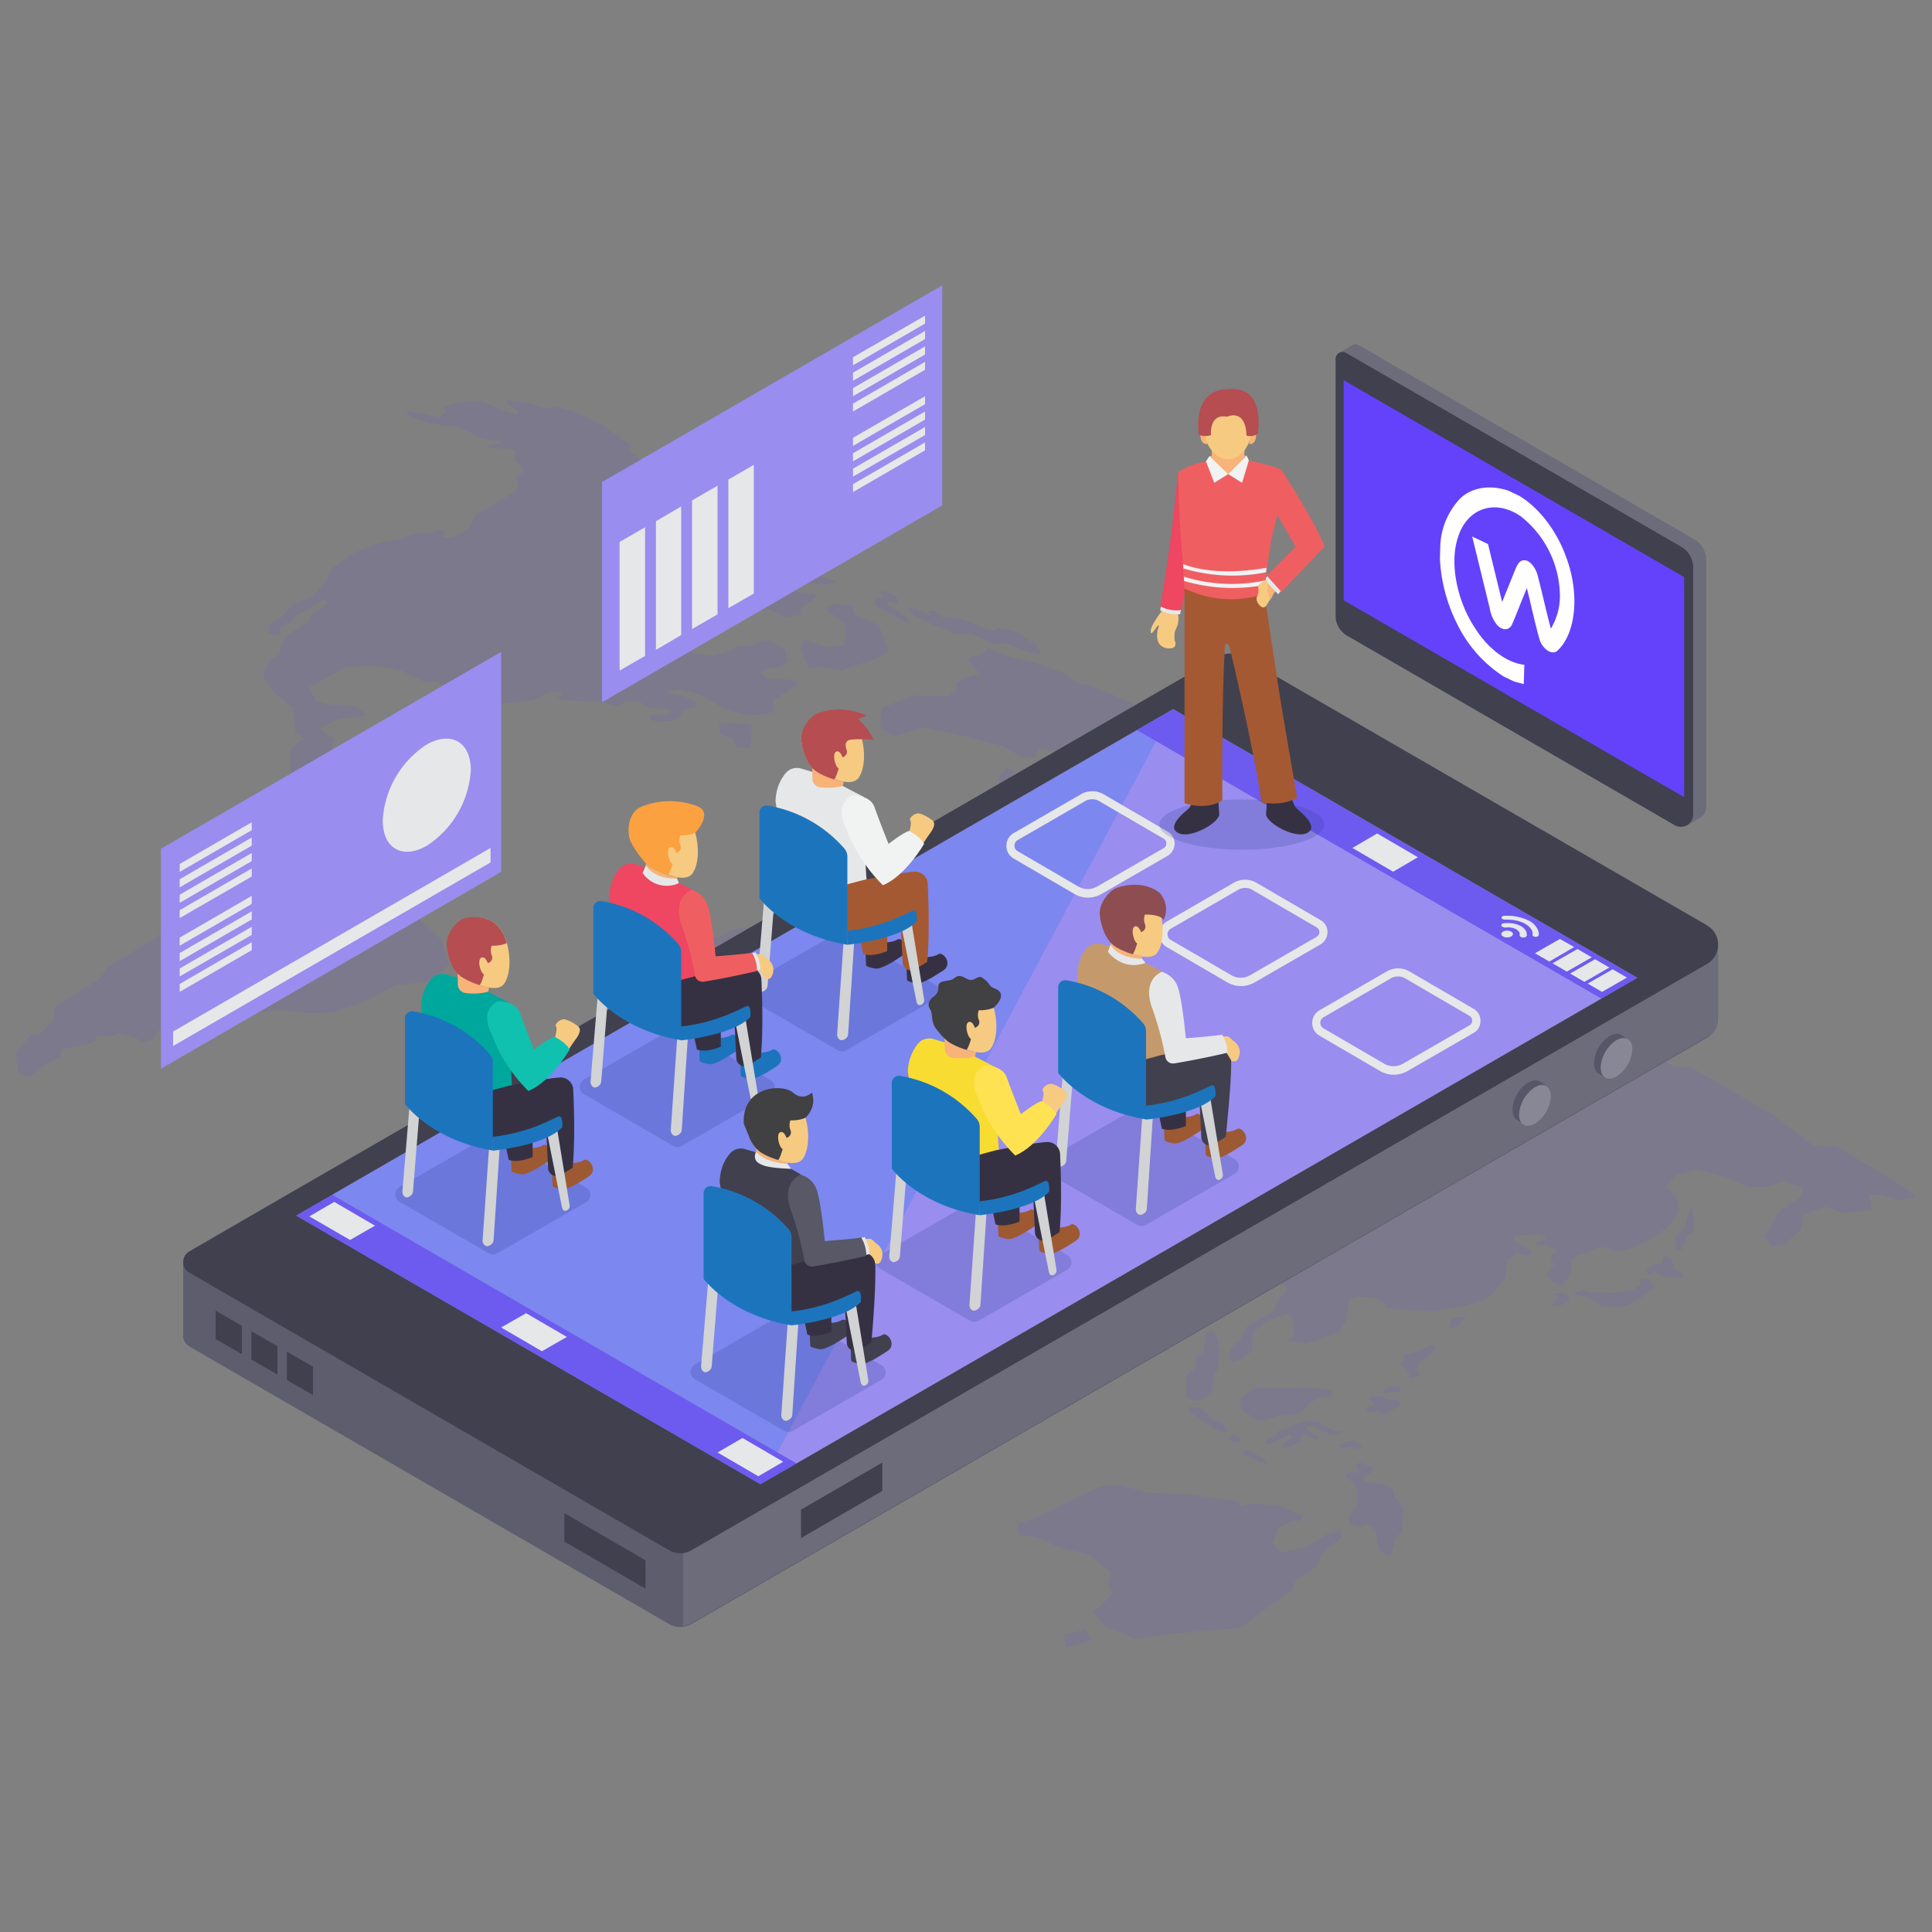 <svg version="1.0" id="Layer_1" xmlns="http://www.w3.org/2000/svg" x="0" y="0" viewBox="0 0 1000 1000" xml:space="preserve"><rect x="0" y="0" width="1000" height="1000" fill="#808080" stroke="none"/><style>@keyframes translate{0%{transform:translateY(0)}50%{transform:translateY(-50px)}}.st1{fill:#6442fb}.st3{fill:#6c6c7a}.st4{fill:#41404f}.st5{fill:#998def}.st7{fill:#6d5bef}.st8{fill:#e6e7e8}.st9{fill:#565668}.st10{fill:#878796}.st11{opacity:.2;fill:#2b3990}.st12{fill:#363142}.st13{fill:#a55932}.st14{fill:#f7ca82}.st15{fill:#d1d3d4}.st16{fill:#f7b378}.st17{fill:#f1f2f2}.st18{fill:#1c75bc}.st19{fill:#b64d50}.st20{fill:#9d5932}.st23{fill:#ef4661}.st24{fill:#ef5f61}.st28{fill:#414042}</style><g opacity=".1"><path class="st1" d="M394 275.7l8 3 2.9-.6-1.8-4.2-9.3-5.4h-9.1l-6.4 1.8 4.3 3.8zM390.3 294.7l8.7 1.2 11.7-2.9 3-2.3-5.5-1.4-3.4-3.6-.1-.2-2.7-1.6-8-4.6-1.5-.8-9-.7-.9.2-4.3 1.3-3.2 1 10.1 8zM429.7 302.5l3.1-1.8-11.8-3.3c-.4-.1-5.4.3-5.7.3l2 4.5 12.4.3zM457.4 315.9l.6.4 1 .5.8.4 5.1 2.7 5 2.6.1.1.7-2-.8-.5-4.9-3.3-5.2-3.4-.8-.6.8-1.4 5.2.8-1.1-3.5-6.9-3.1-1.7 1 2.1 2.2-2.1.6-1.3.4-2.2 2.3 3.4 2.3zM480.8 322.4l.9.4 2.9 1.5 3.5.9 6.6 3.1 5.7-.6 6.9 2.2 6.9 4 6.3-1.1 11.4 4.6 7.3 1.4-2.5-4.7-10.1-7.1-9.8-2.2-1.8 1.8-8.4-2.5-5.1-2.5-6.2-1.5-7.2-.6-4.2-3.3-3.1.1.9 2.3-.9-.4-7.7-3.5-3.2.3 3.5 3.7zM431.2 312.4l-.9.6-3 2.3 10.2 7.9-.4 10.6v.3l-9 1-7.7-2.8-4.8-1.1-1.3 4.7 4.5 10.6 5-1.4 11.2 2.1 10.3-3.5 8.7-2.8 6.2-3.5-4.5-11.8-.8-2.1-3.1-1.3-9.6-4-.5-4.5-10.4-1.3zM374.3 374.2l-2.1-.1.1 2.2.2 3.6 6.8 2.4 1.8 4.4 7.4.5.5-6.2V375.2l-2.9-.5-1.4-.1zM214.7 384.7l.8 2.5.7.1 2.5.5 2-1.1V384l.2-3.9-.5-.6-1.6-2.3-1.9-2.7-6.4-2.8-2 .1 7.1 6.2.7 3.5-.7 1.5zM534.5 342.7l-2.7-.6-11-2.7-.3-.2-6.4-2.7-2.4-1.1-3.8 3.1-.6.2-3.4 1-3.5 1 6.8 8.3-6.8 1.5-1.9.4-3.9 3 1.2 1.7-1.2 1.2-3.7 3.5-17.6-.4-17.1 6.5-.5 10.6 7 4.1 16-4.6 23 5.3 16.9 4.3 11.3 6.2h6l1.5-4.4 5.5.3 16.7 3.7 15.8-2 15.9-5.8 2-.7 5.4.7 2.3.4-.4-1.7-1.9-.8-8.4-3.7-3.6-7 12 5-2-4.8-7.5-4.3-3.9-3.7-21.2-8.7-5.4-.9-8-5.6-11.5-4zM222.3 402.3l.2.1.5.1.7.2.7.2.2.1.2.1.2.1.8.2h.2l.3.1h.1l.3.1h.1l.6.2h.5l.1-.1.1-.2.1-.1.1-.2.1-.2.1-.2.1-.2.1-.2v-.1l.1-.2v-.1l.1-.2v-.1-.1l1.2-2.9-2.9-3.9-6.5-1.7h-.2l-2 .1-3.2.1h-.1l-.8.3-3.3 1.3 1.2 2.1 10 5.3zM537.5 404.8l-6.4-1.6-1.3-.3-1.1-.3-.6-.2-3.2-1-.7-.3.2-.9.5-1.6-4.2-1-.3.4-3.6 4.3.5 5.1 6.8 2 .7.2 9.3 2.8 5.8-1.9zM514.3 440.4l.1-3.7-6-2-7 2.1-1.8 1.1 6.2 4z"/><path class="st1" d="M530.3 432.8l-8.1 3.5-1.6 3 .8 2.4-.8.5-2.2 1.2-4-.1h-1.6l-3.1 1.7 1 2.1-1 .4-1.2.4-2.7-1-3.4-1.2.6 2.6 2.8 1.3 3.9 2 .7.4.3.2.5.2 9.5.6 3.8-1.5.9-.3-.9-1.8 3.3-3.2.5-4.4 4.1-2.3.3-.2-.3-3.2 2.5-2.8zM291.1 362.3l21.5 1.3 3.9 1.6 2.9.3 4.7-2.4 6.1-.2 6.6 3.8 7.6.4h.3l2.8.8-.2.4-.3.7-2.5.9h-.1l-5.1-.2-2.5.8-.4.1-.1 1.8.5.2 3.2.9 4.4-.3 3.1-.2 1.2-.1 3.2-1.8 1.2-3 .2-.7 6.6-1.5.2-2.4-5.8-3.3-2.4-.4-5.3-.9-1.9-1.2 7.2-.8 10.5 2.7 11.9 6.9 10.5 3.6 8.3-.1 7-1.4h.3l.4-.1-.4-1.9-.3-1.5.3-2.4 12-8.2-.3-2-4.2-.7-3.2-.5h-1.1l-3.3.3-2.8-.8-1.2-.3-2.7-2.2 3.9-2.5 6.1-.6 4.3-2.9-1.8-6.6-8-4.3-3.9.4-3.9 2.2-8.2.8-6.6 2.9-7.2 1.6-7.5-.6-3.8-1.5-3.9.3-2 1-2.6 1.2-1 .5-4.9 1-.7-.6-.8-.7.8-2.3 6.6-4.4 3.3-7 .2-.6-.2-7.2 2.5-5.1 5.7-2.4 22.2 3.8 14.5.1 9.7 4.7 8.1-1.2h.1l-.1-3.5 2.6-1.9h.1l5.5-3.9-1-1.8-4.5-.4-2-.2-7.6-.6-3.2-.6-5.4-1-2.9-.5-5.8-3.6-2.8-1.8-2.4-3.7-.3-.6-9.8-6.8-2.2-1.5-6.7-8-1.4-6.9-5.8-6.5-18-12.3-3.6-5.7-.1-.1.1-5.3-10.5-6.7-.4-.3.4-3.6-15.9-11-13.4-6.3-10.5-2.9-3.7 1.3-9.5-3.1-10.9-1.3-.8 1.5 6.4 4.7-.9 1.1-5.5-1.4-1.4-.4-10.6-4.8-11.8.1-4.8 1.3-3.8 1.5 1 2.6-1 .8-2 1.8-15.2-3.1-2.9.9 4.2 2.3 8.8 3.3 7.1.7.9.1 7 .8 11.3 5.7 9.6 1.7.3 1-.3.1-6.8 1.4 3.2 1.4h9.2l2.9 1.5-.9 3.8.9.8 2.7 2.3 1 3.5-1 .8-3.1 2.2 1.5 2.6-.1.4-.7 3.7-.7.4-20.7 12.6-2.7 6-7.2 4.4-5.2 1.2-.5-.2-1.5-.7 1.5-2.6-3.3-.8-4.4 1.7-9.7.6-6.5 2.7-9.9 1.6-12.9 5.1-11.6 8-4.2 7.8-6 6.9-10.4 4.4-5.1 5.8-6.5 4.3-.9 4.3 2.6 1.5 3-.2.8-3.8 5.5-3.1 2.5-3.1 14.8-8.5 1.8 1.7-1.8 1.7-.9.8-6.4 3.7-.9 3.4-6.6 4.3-2.5 1.6-2.3 1.5-3.2 4.7-.1 1-.1 2-.2 1.6-.2.2-.3.2-1.3 1.1-1 .8-2.4.5-3.7 8.5 5.7 9 9.9 7.8 1.3 12.5 4.4 3.5-4.5 3.5-.3.3-2.3 1.7.2 13.7 2.3 3.2 4.6-.7 1.6-.3 2.2 2.2.8.8-3.1 1.8-6.1 3.9-1.6 1-2.2 1.4-7.5 2-7.4.8-15.8 8.7-8.9.6-3.8 2.3-1.2 13.3-5 3.5-1.4 5.2-3.9 3.6 1.2 21.5-.6.4L55.3 501l-3.3 5.4-23.5 14.5-1.2 7.9-7.3 6.5-4.4.6-7.6 9.2 1.7 10.8 5.7 1.4 7.8-5.9 7.7-4.5 1.2-4 15-2.7 2.1-1.5 1.2-2.8 6.5.7 4.7-1.7 7.2 1.8 4.8 2.6 5.2-1.1 6-7.8 1.5-3.4 6.4 4.8 7.7.7 9.3-4.1 10.2.7 12.5-4.6 12.4-1.9 11.1 1.6 15.6.1 15.9-5.2 17.2-8.9 17.2-2.1 10.8-8.6-4-13.3-10.4-9-2.1-7-.3-1-1-3.3-3.9-3.2 4.9-2.9 4.4-8.2-7.1-7.1-.7-14.2-11.6-10.8-4.3-4.2-3-.8-1 .2-4 .6-.3.1-3.3-.5-.6-1.9 4.2-.9 4-2.1-3.3-1.4-4.2-.3-6.6-.8-5.9.1-2.8-1.6-4.1-2.8-.2-.2-8.1-5.4 14-9.5 1.1-3.7.6-2-7.4-4.9 9.2-5.3 12.5-1.3 2.4-1.5-5.7-3.9-13.9-.9-4.3-1.1-2.6-.7-2.8-7.1 19.1-10.8 16.5-.2 12.1 2.6 11.5 5.7 4.2-.4 6.4 2.4 2.9 5.5-3 3.4-.4.5-1.5.8-7.5 3.9-1.9 2.8 1.6 1.3 3.6-.6 7.7-3.7 1.3-.7 1.3-.6 12.4-3.2 20-.6 10-1.6 6.6-3.8 6.4-.6 1.4 1.2-1.4.9-1.4.7 1.3.9 1.3.8zM874.7 625.8l-2.9 9.9-3.6 3.7-1.1 1v.7l.1 5.9 3.1-.1 2.7-6.9 3.9-2.7-.6-11.7zM867.1 656.7l-.7-.6-1.1-5-2.6-1.5-2.1 1.2-.4 2.9-5.2 1.4-3.2 1.7 1.3 2.8 1.5.5 1.1-1.8 6.2 3 8.2.3 1.2-1.7-2.6-2zM417.6 646.3l-19.7 6.9-6.9 5.6-1.4 1.6 3.5 2 7.4 1.3 13-2.9 12.4-4.5 7.8-.9 9.2-4.3 2-3.7-12.7-1.7zM811.9 670.8l-3-1.7h-.3l-4.8.2 2.7 2.6-2.5 1.2.2 1.8v1.1l2.3-.2.3-.1 1.8-.2h.1l1.1-.6 2.5-1.5-.2-1.2zM854.6 663.4l-1.2-1.3h-.3l-1.3-.1-2.8-.3.2 3.3-.2.1-3.7 2.4-10.3 1.7-12.6-.3-3.1-1.1-5.6 1.4 2.7 1.1 5.2 1.2 5 2.4c.2.1 1.7 1.8 2.7 2.3l.2.1H836.1l.5-.1h1.3l.7-.1H839.3l1.5-.2H842.1l7.4-4.3.2-.1.6-.3 2.3-2.1 1-.9 1.5-1.4 1.1-1 .3-.2-.3-.3-1.6-1.9zM752.1 682l-1.7 2.6-.3 3.1 3.9-.8 4-4.3 1.2-1.4-1.2.1z"/><path class="st1" d="M985.3 614.3l-34.5-20.9-12.2-.4-20.6-15.8-42.2-24.4-8.6-.9-5.4-2.5-8.2-.8-4.6-9.6-7.8-4.4-7.1-1.4c-1-.6-20.2-11.8-20.6-12.2l-2.7-.5-9-.9-.6-3 9.6-4-11.8-8.9-12.5-2.6-22.1-8.2-4.8 2.8-8.8-.8-1.9 2.4-10 .6-2.2 5.2-6.8 1h-1.6l-4.2-.1-5.4-.2 1.2-1.2.8-.8 3.5-3.4 8-9.9-8.4-3.7-6.4 3.1 3.3 5.1-3.3 1.9-1.9 1.1-11.7-8.7-10.1-1.1-23.8-9-1.3-5.5-5.5-.5-6.8 3.3-1.8-.2-3.4-.3-8.9-.8-2.7-.2-4-6.7 6.7-.1 8.9 4.2 3.4-1-.2-3.7-8.7-7.9-1.6-9-8.1-4.2-8.6-.9-15.5-2.1-7.3-2-15.3.2-4.4 1-17.7.9-10.8 3.6-.9 3.3 5.6 3.3 5.8 1.3-.4 4.5-4.8 2.9 1.2 2.6h.1l3.8-.4h.2l4 1.2 7.4-2.4 7.4-.6 3.7-4.2 9.7-2 8.1-1 4-2 5.4 1.8 1.4 1.3-1.4 1-2.6 1.9-2.8.4-4 .6-1.2.2-6.9 2.1-1.9.6-1.5 3.4 1.1 1.1 1.2 1.2 4.5.9 8.5 4.4.7 1.5-.7.3-2.3.9-6.2-4-1.5-1-3-.5-.9-.2-1.4.3-1.2.3.2 1.5-.2.1-3.7 2-1.4-1.4v-1.7l-2.6-.2-1.2-.1-2-.1-4.4 1.9-1 .1-6.1.5-1.3-.7-4-2.2-4.1-2.2-1.3-.7-2.8-1.5-2.6-1.4-3.4-1.8-1.7-2.5 4.2-1.3.9-.3 2.6-2.2-1.9-1-1.6.2-4 .6-3.6 2.3-4.3 1-6.2-2-9.3-.4h-.1l-2.4-.1h-.8l-3.8-.2-8.8-.4-.8-.4-.5-.2-1-.5-1.9-.9-3.9.3-.8-.4-.6-.3-4.2-1.9-3.4.8 1.5 2.4.4 3.7-.4.2-1.5.9-4.4 2.7-10.4-1.4-10.2-5.5-5.2-1.4-14.1 8.2-2.2 4.1 3.4 2.3 1.7 3.5H461.2l5.5 2.6 7.9.1 3.2-1.1 13.6-.2 3.1 1.9 4.7-1.9 8 4 8 1.5 2 1.8-2 1.7-1.5 1.3-.1 4.6 1.4 1.5 1.8 1.9-.7 2.2-1.5 2.2-1 .4-3.1 1.3 1.2 1.8 2.2.1 2.8.1h.1l2.8-2.8 1.6-1 1.2 1.5.1.1.1.1 1.1.9 1.1-1.4-.1-3.7v-.8l-1.7-4.2-.5-1.2.5-3.5 4.5-3.1 2.3-.1 1.2 1-.8 1.2-.4.2-1.8 1.1.8 3.2 1 .5 1.2.7.4.2 2.1 7.5-2.1 1.6-1.4 1.1-2.1 1.6-1.5 3.9-.1 1.8 2.7 2.3-1.1 1.1-1.6.4-2.7.7-.4 1.6 1.3 1.4 1.8-.2h.5l2.2-1.4 3.3-2.1.6-1.9 2.6-1.1 3.4-.1 3.9-.4 4.4 2.9 7-.1 2.2-1.8 6-3.3 12.1-.1 7.2 2.4-.7 1.4-3 .8-2.3 1.3.5 2 5.4 1.2.3.1 3-2.6 5.1-1.2 6.4 3.9-1.8 1.3-4.2.2-.4.1-4.5 1.5-.4 3.6 1.4 1.1 3.1 2.5v2.5l-4 2.3-.5-.2-11.2-5.5-3.1-3.7-8.6-3.9-3.6-1.6-2.4-.4-2.2-.4-4.5-.8-2.5.4-4.4.8-.4.1-3.6 2-.7.4.7 1.1.7 1.1.3.4 5.8 6.5 11.4 4.3 1.4 3.5-1.4.9-4.8 3.2-2.6.4-3.3.6-8.6.2-10.4-4.7-3.8-1-11.2-7-2.8-6.5-5.3-2.2-6.6 2.5-2.9-.2-.8-3.2-2.5-3.2-.1-3.3-2-1.5-.3-.2-6.2-4.9-.3-.2.3-2 6.3-2.9 1.6-3.8-15.4-8-.8-.4-7.9-4.1-.5-.2-5-.5h-.5l-1.5-.1-5.2-3.5-.7-.5-1.7-1.1-.8-1.8-2.5-.2-6.6-.4-17.5.8-7.1 2.3-11.2.7-28.1 4.7-2.9 2.3-23.7 7.9-3.1 3.6-6.3 3.3.6 6.2-.6.4-6 4.2 1 15.6 4.5 1.7 8.1.2 6.5 3.6.6 3.7 11.8 1.3 8.5 4.9 1.4 7.5 7.4 5.1-7.5 4.8-.2.1-3.3 2.1-6 1.3L366 574l-16.5 9.6-1.3 6.2-14.9 3.7-12.4 7.4-.2 4.1-6.3 3.3-1.8 3.6-10.5 7.7-2 5.5-5.2 3-.7 5.2-4.8 2.8 1.6 7.5 19.5 6.7 25.8.2 7.8-1.2 5.9-2.8 9.7-.6 11.8-3.7 7.9-4.3 15.6.8 9.1 1.7 19.5-10.1 1.3-3.8 15.9-10 5.7-1.3 6.3 1.4 3.6-2 29-.2 14-.8 9.2-4.1 6.4-.6 4-2-1.3-3.2-.1-.2-6.7-3.9-3.1-1.8-.4-.1-4.6-.7h-.2l-2.1-.3-.5-3.4 2.7-1.5.5-14.9 3.6-2.1 2.2-6.1 7.9-5.7.2-.1-.2-5.2 4.2-3.4 3.5-10.8 1.6-2.3 3 1 1.5 3.2 2 .9-2 1.6-.5.4-.8 4.9v.2l-.6 2.9-4.2 2.4-.5 5.4-3.2 2.4-.8 9.4-2.6 3.4-7.4 4.2v3.1l-2.8 2.7 2.8 2.1.7.5 10.6 1.1 8 3.6 14.6.8 2 1.1 17.7 1.2 12.1-1.5 4-4.3-.4-3.3-.5-4.4v-.4l-1.8-1.2-.2-.1-1.2-.8-6.8-1.1-1.8-.3-.6-.7-.4-.4-.2-.2.2-.4.7-1.1 1.1-1.7 1-1.6-1.9.6-.9.3-.7.2-2.2-1 2.9-3 .9-5.9 4.8-2.6h2.9l1.4 4.2 1.1 5.4 1.9 4.9 5.2 4.6 1.6 4.3 17.1 10.4 1.9 5.4a27.3 27.3 0 004.5 2.7l-.3 4-4 1.5.4 2.7 3.8.7 2.2.4 2.4 1.7-2.4.8-5.6 1.9-.5.4-.4.4-4.1 3.9-1.9 4-1.1 2.6-5.8 3.8-1.7 4.7-1.4 3.1-5.9 5.4 3.5 3 4.4.5 8.3-1.3 11.2-4.6 10.9-2.5 10.6-.8 14.9-1 7.4-2.9 4.1.3 4.9 2.5 3.8.4 1.3 3.5.5 7.3-.5.5-.9.8-3.1 2.7-5.1 2.8-.5 2.7 1.7 1.5 3.8.9 2.1 2-1.1 2.1-1 .9-3.4 3-.4 2-.7 3.3-14.3 8.3-2.6 3.6-1 3.5-4.4 3.4-1.2 3.6-.3 3 2.1 1.1 4.7-1.4 5.5-4.4.4-9.4 7.5-6 9.6-3.3 3.3 1.9.7 9.1-.8.4-1.1.7-2.3 1.4 3.6.6.7.1 6.6 1.1 16.4-5.9 4.2-6.7 1.3-10.2 4.1-1.6 9.5.4 4.5 2.6.6 2.7 5.1.6 18.6 1.4L758 676l11.1-3.7 4.9-3.8 1.8-3.1 3.5-3.7.9-9.9 2.8-1.8.9-.6.8-.5 5.4 1 2.7-.8-1.1-2.2-7.7-4.5-.9-.5.9-2.3 11.4-.6 4.2 1v1.6l-4.3 1.1-.7.2.1 1.5h.5l4.3.3 2.2.2 4.7 2.7-3.1 2.1-.8 3 1.9 1.4-1.5 2.3-.4.6-1.9 2.8 1.8 2.6.8 1.1 1.1.4 4.2 1.3 4.9-5.7.1-7.7 2.9-2.1 4.8-1 5.1-2.8 5.7-.2 3.5 2 6.7-.8 7.3-2.9 8.7-5.1 6.4-4.8 4.6-7.3-1.6-7.2-.1-.3-5.1-4.9 5.7-6.2 10.3-2.8 15.4 4 11.1 5h9.9l8.1-2.8 10.4 3.3-1.2 4.4-6.1 4.2-5.8 4-6.8 12.7 3.6 5.2 7.3-1.5 7.9-7.6 1.5-7.7 10.7-4 9.8 3.3 13.4-1.5 1.2-.1-1.1-7.9 6.9.2 8.5 2.7 8.9-1.7-6.7-5.3zM735.4 698.9l-9.1 2.7.9 2-.9.8-2.1 1.6 2.1 1.5.9.6.2.1 2.1 2.7-.9 2.1.9.1 2 .4 1.9-1.2 1.9-1-1.9-3 1.9-3.8 5-2.8 2.6-4.4-3-1zM724.5 720.6l.6-2.1-2.4-1.5-5 1.3-2.1 3 3.4-.6z"/><path class="st1" d="M626.8 688.6l-2.7 1.6-1.1 9.4-3.9 2.7-1 6.3-4 3.1v11.4l3.6 2.1 4.8-1 5.3-4.1.3-8.6 2-2.3 1.5-10-2.5-9.3zM707.2 728.9l.6 2H710.7l.3-.1 3.2-1.2-.1 2.3h.1l1.4-.1 1.5-.2 1.9-.9 5.3-2.7.2-1.4.3-1.5h-.3l-5.5-.8-1.4-.2-2-1.2-.3-.2-5.5.2-1.3 1.3 2.5 2.6-2.5 1.4zM688.3 719l-9.9-.7-22.5.3-6.9-.2-6.9 5.5v5.2l7.6 5.7 5 .4 8.7-2.9 7.5-.1 3.9-1.8 2.1-3.7 6.6-3.5 4.9.1.1-.1.1-.2.1-.1.2-.2.1-.1.2-.3v-.1l.1-.1.2-.2.1-.1.1-.1.1-.2v-.1-.1l.1-.2v-.1-.1c.1-.2-1.6-1.8-1.6-1.9zM625.7 731.9l-3.2-2.2-1.3-.9-3.5-.5-1.7-.3-1.3 1.8 2.4 1.9.6.4 4.5 3.1 3.1 2.1.4.3 3.1 2.1 3 1.8 3.5-.2-.5-2.5-2.6-2.5-2.7-.6-3.8-2.1-.4-.3.2-.5zM637.8 742.6l-1.6.6.3 2.7 3.7.4 2-1.2-2.3-2.2zM677.4 737.8l2.9.5 4.5 2.6 5.4 1.9 4.6-.8.1-.9-5-.8-7-4-2.5-.3-3.3-.5-1.2-.2-.9.3-3.9 1.1h-.1l-3.7 2.2-3.7 1.1-1.8.5-1 2-5.3 2.8-.5.9-.3.4 1.4.8 3.7-1.1 6.2-3 .5-.3 1.9.1v1.2l-1.9 1.2-1.8 1.2-.9 1.9 1.6.9 1.1-.3 1.7-.4.2-.1 4.6-3 .5-1.5 1.3-1.5h1.1l.9-.1.6.4 2.8 1.6h.1l1.5.4.7-1-2.2-1.4-2.8-1.8-.1-.1-1.1-1.6-.4-.5.9-.4zM702.5 750.2l2.8-1.7-4-2.8-2.7.1-3.8 1.3-1.7.6.9 1.9.8-.1 4-.5zM647.5 751.3l-3.5-1.1v2.4l7.4 4.2 3.3.6.5.1.3-1.6-.8-.5zM721.1 770.6l-3.4-2-7.1-1.1-1.1-.2-3.5-.6-.6-1.9 4.1-2.3 1.1-2.9-5.3-2.3-.3-.2-2.2.1-.4.7-.4 1 .4 1 .5.9.2.5-.6 1.1-.5-.1-2.5-.6-3 1.2-.1 1.4 4.3 3.6 2.1 3.7.2.4v.1l-.9 7.7-.5.6-3.6 4.4.8 4.2 5.5 1.3 3.6-1.2 4.1 3.1 1.6 9.6 4.1 3.5 2.4-.4 2.4-9 3.2-3 .8-12.9-4.4-4.9zM688.3 793.5l-13.4 7.5-11.3 2.5-2-1.7-.3-.3-2.4-2.1 2.4-8.4 6.6-3.1 5.5-1 .8-2.2-12.3-5.5-14.8-1.1-4.3 1.7-2.9-3-21-2.9-25.3-1.3-14.2-4.2-9.7.9-14.1 6.7-19.5 9.7-9 2.6.4 6.2 9.7 1.3 10.9 5.1 16.1 4.1 10.9 9.1-1.8 6.8 1.8 2.2 1.1 1.4-2.9 2.9-7.3 7.1 6 7.3 15.8 6.5 22.8-3 31.7-2.8 17.4-13.2 9-6 2.2-5.6 10.1-6.5 5.5-9.4 8.1-5.8-.6-3.7zM550.6 846.2l.8 6.8 8-2.3 6.1-2.1-3.7-5.4z"/></g><path d="M874.7 490l-39 24.9-17.4 16L155 673.5l-11.1-10.2L94.8 653v38.2c-.1 2.2 1 4.4 3.2 5.7l7.9 4.6 240.4 139.1c3.6 2.1 8 2.1 11.6 0l495.5-286.1 30.2-17.4c3.9-2.3 5.8-6.3 5.6-10.2v-38.2l-14.5 1.3z" fill="#5d5d6d"/><path class="st3" d="M889.3 526.7v-38.2l-14.7 1.5-39 24.9-17.4 16-218 46.8-246.6 213v51c1.4-.2 2.8-.7 4.1-1.4l495.5-286.1 30.2-17.4c4.2-2.1 6.1-6.1 5.9-10.1z"/><path class="st4" d="M125.2 686.2v14.7l-13.6-7.8v-14.7zM143.6 696.8v14.7l-13.5-7.8V689zM162 707.4v14.7l-13.5-7.8v-14.7zM334.1 807.6v14.7l-42-24.4v-14.7zM414.6 781.4v14.7l42.1-24.4V757z"/><path class="st5" d="M153.2 629.2l454-262.1 240.4 139-454 262.2z"/><path fill="#7c87ef" d="M607.2 367.1L393.6 768.3 153.2 629.2z"/><path class="st7" d="M828.9 516.9l18.7-10.8-240.4-139-18.7 10.8zM393.6 768.3l18.7-10.8-240.4-139.1-18.7 10.8z"/><path class="st8" d="M842.1 506l-7.4-4.3-12.9 7.4 7.4 4.3zM833 500.8l-7.4-4.3-12.9 7.4 7.4 4.3zM823.9 495.5l-7.4-4.3-12.9 7.4 7.4 4.3zM814.8 490.2l-7.4-4.2-12.9 7.4 7.4 4.3zM733.9 443.7l-21.1-12.3-12.8 7.5 21.1 12.3zM405.4 756.6l-21.1-12.3-12.9 7.5 21.1 12.3zM293.4 692l-21.1-12.3-12.9 7.4 21.1 12.3zM194.1 634.4L173 622.1l-12.9 7.5 21.1 12.2z"/><path class="st4" d="M883.7 479.1l-.4-.3-240.5-139c-3.6-2.1-8-2.1-11.6 0L147.4 619.1 98 647.7c-4.2 2.5-4.3 8.6 0 11l7.9 4.6 240.4 139.1c3.6 2.1 8 2.1 11.6 0l495.5-286.1 30.2-17.4c7.6-4.5 7.6-15.4.1-19.8zM393.6 768.3L153.2 629.2l454-262.2 240.4 139.1-454 262.2z"/><path class="st9" d="M830.5 557.4s-.1 0 0 0l-.3-.2-.2-.2-.1-.1-.1-.2-.1-.1-.1-.2v-.1l-.2-.3-.2-.3v-.1l-.1-.3v-.1l-.1-.2-.1-.3v-.2l-.1-.2v-.2-.2-.2-.2-.2-.2-.3-.1-.5-.4-.1-.3-.2-.3-.1l.1-.5v-.1l.1-.4v-.2l.1-.3v-.2l.1-.3v-.2l.1-.3v-.2l.2-.5.2-.4.1-.1.1-.3.1-.2.1-.3.1-.1.2-.5.1-.1.2-.3.1-.2.1-.2.4-.6.1-.2.2-.3.1-.2.2-.2.1-.2.5-.7.3-.4.3-.3.1-.1.3-.4.1-.1.2-.3.1-.1.2-.2.2-.1.2-.2.2-.2.2-.2.2-.1.2-.2.2-.1.2-.2.2-.1.3-.2.1-.1.4-.3.4-.2.4-.2.1-.1.3-.1.1-.1.4-.2.4-.1h.1l.3-.1h.1l.2-.1h2l.3.1h.1l.2.1h.1l.2.1.2.1h.1l.3.2-3.9-2.3-.3-.2-.1-.1a5.2 5.2 0 00-3.7 0c-1.2.4-2.3 1-3.2 1.8l-.1.1-.2.1c-3.5 2.9-6 7.5-6.4 12-.1 1.6.1 3.4.9 4.7v.1l.1.2.1.1.1.2.1.1.2.2.2.2.1.1.2.1h.1l.2.2 3.9 2.3-.2-.2-.1-.1-.5-.2z"/><path class="st10" d="M836.7 538.4a18 18 0 00-8.2 14.1c0 5.2 3.7 7.3 8.2 4.7a18 18 0 008.2-14.1c0-5.2-3.6-7.3-8.2-4.7z"/><path class="st9" d="M788.2 581.8l-.3-.2-.2-.2-.1-.1-.1-.2-.1-.1-.1-.2v-.1l-.2-.3-.2-.3-.1-.3v-.1l-.1-.2-.1-.3v-.2l-.1-.2v-.2-.2-.2-.2-.2-.2-.3-.1-.5-.4-.1-.3-.2-.3-.1l.1-.5v-.1l.1-.4v-.2l.1-.3v-.2l.1-.3.1-.2.1-.3v-.2l.2-.5.2-.4.1-.1.1-.3.1-.2.1-.3.1-.1.2-.5.1-.1.2-.4.1-.2.1-.2.4-.6.1-.2.2-.3.1-.2.2-.3.1-.2.5-.7.3-.5.3-.3.1-.1.3-.4.1-.1.2-.3.1-.1.2-.2.2-.2.2-.2.2-.2.2-.2.2-.1.2-.2.2-.1.2-.2.2-.1.3-.2.1-.1.4-.3.4-.2.4-.2.1-.1.3-.1.1-.1.4-.2.4-.1h.1l.3-.1h.1l.2-.1h2.4l.2.1h.1l.2.1.2.1h.1l.3.2-3.9-2.3-.3-.2h-.1a5.2 5.2 0 00-3.7 0c-1.2.4-2.3 1-3.2 1.8l-.1.1-.2.1c-3.5 2.9-6 7.5-6.4 12-.1 1.6.1 3.4.9 4.7v.1l.1.2.1.1.1.2.1.1.2.2.2.2.1.1.2.1h.1l.2.2 3.9 2.3a.2.2 0 01-.2-.2h-.7z"/><path class="st10" d="M794.5 562.8a18 18 0 00-8.2 14.1c0 5.2 3.7 7.3 8.2 4.7a18 18 0 008.2-14.1c0-5.2-3.7-7.3-8.2-4.7z"/><path class="st8" d="M762.8 522.2l-33.3-19.4a11.7 11.7 0 00-11.7 0L683 522.9a7.5 7.5 0 00-3.8 6.6c0 2.7 1.4 5.2 3.8 6.6l31.4 18.3a14.1 14.1 0 0013.9.1l34.5-19.9a7 7 0 003.5-6.1 7 7 0 00-3.5-6.3zm-2.2 8.5l-34.5 19.9a9.7 9.7 0 01-9.6 0l-31.4-18.3a3.2 3.2 0 01-1.7-2.9c0-1.2.6-2.3 1.7-2.9l34.8-20.1c1.1-.7 2.4-1 3.7-1 1.3 0 2.6.3 3.7 1l33.3 19.4c.9.5 1.4 1.4 1.4 2.4 0 1.1-.5 2-1.4 2.5zM687.1 482.4a7 7 0 00-3.5-6.1l-33.3-19.4a11.7 11.7 0 00-11.7 0L603.9 477a7.5 7.5 0 00-3.8 6.6c0 2.7 1.4 5.2 3.8 6.6l31.4 18.3a14.1 14.1 0 0013.9.1l34.5-19.9a7.5 7.5 0 003.4-6.3zm-5.6 2.5L647 504.8a9.7 9.7 0 01-9.6 0L606 486.5a3.2 3.2 0 01-1.7-2.9c0-1.2.6-2.3 1.7-2.9l34.8-20.1c1.1-.7 2.4-1 3.7-1 1.3 0 2.6.3 3.7 1l33.3 19.4c.9.5 1.4 1.4 1.4 2.4 0 1.1-.5 1.9-1.4 2.5zM608 436.6a7 7 0 00-3.5-6.1l-33.3-19.4a11.7 11.7 0 00-11.7 0l-34.8 20.1a7.5 7.5 0 00-3.8 6.6c0 2.7 1.4 5.2 3.8 6.6l31.4 18.3a14 14 0 0013.9.1l34.5-19.9a7.6 7.6 0 003.5-6.3zm-5.7 2.4l-34.5 19.9a9.7 9.7 0 01-9.6 0l-31.4-18.3a3.2 3.2 0 01-1.7-2.9c0-1.2.6-2.3 1.7-2.9l34.8-20.1c1.1-.7 2.4-1 3.7-1 1.3 0 2.6.3 3.7 1l33.3 19.4c.9.5 1.4 1.4 1.4 2.4 0 1.1-.5 2-1.4 2.5zM796.5 483.4c0-.6-.2-1.2-.3-1.6l-.4-1-1.3-1.9c-.8-.9-1.8-1.6-2.8-2.2a26.3 26.3 0 00-10-2.7h-2.9a2 2 0 00-1.1.3c-.2.1-.5.4-.5.7 0 .3.2.5.5.7.7.4 1.6.3 2.4.3 3.2 0 6.6.6 9.4 2.2 2.2 1.3 3.7 3.1 3.8 5l-.1.7c0 .3.2.5.5.7.3.2.8.3 1.2.3.4 0 .9-.1 1.3-.4.2-.2.3-.6.3-1.1z"/><path class="st8" d="M790.2 483.3c0-.8-.4-1.6-.9-2.2a6.5 6.5 0 00-2-1.7 13.6 13.6 0 00-6.8-1.6c-.7 0-1.6-.1-2.3.1-.5.1-1.1.4-1.1 1 0 .3.2.6.6.8.3.2.8.3 1.4.4l1.4-.1c1.7 0 3.2.4 4.3 1a4 4 0 011.5 1.4c.1.3.3.5.3.8v1.1c.1.3.3.4.5.6 1 .6 3.1.5 3.2-.9l-.1-.7z"/><path class="st8" d="M782.2 482.2a4.5 4.5 0 00-4.2 0c-1.2.7-1.2 1.8 0 2.5s3.1.6 4.2 0c1.2-.8 1.2-1.8 0-2.5z"/><path class="st11" d="M456.2 706.6L410 679.9c-1.4-.8-3-.8-4.4 0l-45.9 26.4a4.4 4.4 0 000 7.6l46.2 26.7c1.4.8 3 .8 4.4 0l45.9-26.4a4.4 4.4 0 000-7.6zM303.3 614.7L257.1 588c-1.4-.8-3-.8-4.4 0l-45.9 26.4a4.4 4.4 0 000 7.6l46.2 26.7c1.4.8 3 .8 4.4 0l45.9-26.4c3-1.7 3-5.9 0-7.6zM398.8 559.1l-46.2-26.7c-1.4-.8-3-.8-4.4 0l-45.9 26.4a4.4 4.4 0 000 7.6l46.2 26.7c1.4.8 3 .8 4.4 0l45.9-26.4c3-1.7 3-5.9 0-7.6zM483.9 509.6l-46.2-26.7c-1.4-.8-3-.8-4.4 0l-45.9 26.4a4.4 4.4 0 000 7.6l46.2 26.7c1.4.8 3 .8 4.4 0l45.9-26.4a4.4 4.4 0 000-7.6zM552.4 649.6l-46.2-26.7c-1.4-.8-3-.8-4.4 0l-45.9 26.4a4.4 4.4 0 000 7.6l46.2 26.7c1.4.8 3 .8 4.4 0l45.9-26.4c2.9-1.7 2.9-6 0-7.6zM639 600l-46.2-26.7c-1.4-.8-3-.8-4.4 0l-45.9 26.4a4.4 4.4 0 000 7.6l46.2 26.7c1.4.8 3 .8 4.4 0l45.9-26.4a4.4 4.4 0 000-7.6z"/><g><path class="st12" d="M457.2 487.8s4.9.1 7.3-1.5c2.3-1.6 7.8 5 2.4 8.5s-11 7-13.9 6.5c-2.9-.5-4.5-1-4.7-1.7-.2-.7-.3-12.3-.3-12.3l9.2.5z"/><path class="st13" d="M459.2 479v13.3s-7.5 3.3-12.4 1.4l-1.9-8.8 14.3-5.9z"/><path class="st12" d="M478.4 495.4s4.9.1 7.3-1.5c2.3-1.6 7.8 5 2.4 8.5s-11 7-13.9 6.5c-2.9-.5-4.5-1-4.7-1.7-.2-.7-.3-12.3-.3-12.3l9.2.5z"/><path class="st14" d="M477.2 437.7s2.1-3.6 3.7-5.7 3.9-5.5 1.8-7.3c-2-1.7-5.9-3.8-7.7-3.7-1.8.1-4.8 2.5-3.8 3.7 1 1.2-.9 7-.9 7l6.9 6z"/><path class="st8" d="M406.9 399.9a7.6 7.6 0 017.7-2.1l5.8 1.7 15.8 7.3 10.9 5.7.9 34.9 1.1 17-6.5 5.5c-7.7 7.2-31.4-5.5-31.4-5.5-4-13.2-9.8-49.6-9.8-49.6.2-7.3 3.1-12.1 5.5-14.9z"/><path class="st13" d="M446.5 455.6s16.5-3.5 26.6-4.4a6.6 6.6 0 017.1 6.1c.4 9.2 1 26.8-.3 40.6l-6.1 3.8a4.4 4.4 0 01-6.6-3.4l-1.1-22.5c-.1-1.9-2.4.4-3.9 1.7-4.6 4-15.7 8.4-22.5 6 0 0-20.2-6.2-25.1-19.4l31.9-8.5z"/><path class="st15" d="M436.6 487.8l5.7-2.9-3.3 50.3a3 3 0 01-1 2.1c-.8.7-1.5 1-2.1 1.1-1.4.2-2.7-1.3-2.6-3.1l3.3-47.5zM395.4 466.7l5.6-2.9-3.7 46.3c-.1.9-.4 1.7-1 2.2a5 5 0 01-1.7 1c-1.6.5-3-1.3-2.8-3.3l3.6-43.3zM471.7 476.8l6.6 40.3c.2.9-.1 1.9-.7 2.4-.4.4-.8.6-1.2.7-.9.3-1.8-.5-2-1.7l-8-39.9 5.3-1.8z"/><path class="st14" d="M425.7 369.3c3.8-.6 5.9-1.3 9.5-.3 6.1 1.8 9.4 7.6 10.9 13.4 1.5 5.9 1.9 14.4-1.4 19.8-2.1 3.4-6.8 2.8-10.1 1.9-4-1.1-9.3-2.8-12.6-5.3-4.6-3.5-7-11.1-7.3-16.6-.3-4.6 5.3-11.9 11-12.9z"/><path class="st16" d="M420.4 397.5l1.6 1.4a40.2 40.2 0 0014.7 5.7l-.5 2.2c-4.3 1.2-8.7 1-11.7.7-2.3-.3-4-2.2-4-4.5l-.1-5.5z"/><path class="st17" d="M441.3 411.6s9.1-.2 11.3 6.1c2.2 6.4 7.3 19.1 7.3 19.1s7.7-6 10.6-6.7c0 0 6.3 3.2 7.8 6.7 0 0-9.6 16.6-21.3 21.4 0 0-12.7-11.8-18.8-28.9.1 0-7.5-12.6 3.1-17.7z"/><path class="st18" d="M397.5 417a67.4 67.4 0 0139.7 22.4 6.2 6.2 0 011.4 3.9V489c-31.9-5.3-45.5-24.1-45.5-24.1v-44.4c0-2.3 2.2-4 4.4-3.5z"/><path class="st18" d="M438.6 489s27.5-2.7 35.9-12.2c0 0 .6-6.4-2-5.5-2.6.9-15 8.5-34 10.5v7.2z"/><path class="st19" d="M444.3 372.2l4.2-1.8a32.6 32.6 0 00-25.8-1c-4.1 2.1-8.2 8.2-8 12.9.3 5.5 2.7 13.1 7.3 16.6 2.5 1.9 6.3 3.4 9.7 4.5.9-.4 2.4-5.6 2.4-5.6-1.9-1.1-3.4-7.5-1.4-8.7 2.1-1.1 3.4 2.9 3.4 2.9 1.2-.4 3-1.8 2-4.2-.3-.8-.4-1.6-.4-2.3 0-1.4 1.1-2.5 2.5-2.6l1.8-.2c6.3-.3 10.2.3 10.2.3-2.6-5.9-7.9-10.8-7.9-10.8z"/><g><path class="st20" d="M611.7 578.3s4.9.1 7.3-1.5c2.3-1.6 7.8 5 2.4 8.5s-11 7-13.9 6.5c-2.9-.5-4.5-1-4.7-1.7-.2-.7-.3-12.3-.3-12.3l9.2.5z"/><path class="st12" d="M613.8 569.5v13.3s-7.5 3.3-12.4 1.4l-1.9-8.8 14.3-5.9z"/><path class="st20" d="M633 585.9s4.9.1 7.3-1.5c2.3-1.6 7.8 5 2.4 8.5s-11 7-13.9 6.5c-2.9-.5-4.5-1-4.7-1.7-.2-.7-.3-12.3-.3-12.3l9.2.5z"/><path d="M562.2 491.1a8.1 8.1 0 017.9-2.5l4.9 1.4 15.8 7.3 10.9 5.7.9 34.9 1.1 17-6.5 5.5c-7.7 7.2-31.4-5.5-31.4-5.5-4-13.2-8.3-49.1-8.3-49.1.3-7.4 2.2-11.9 4.7-14.7z" fill="#c49a6c"/><path class="st4" d="M601.1 546.1s18.9-3.9 29-4.8a6.6 6.6 0 017.1 6.1c.4 9.2-1.4 27.2-2.7 41l-6.1 3.8a4.3 4.3 0 01-6.6-3.4l-1.1-22.5c-.1-1.9-2.4.4-3.9 1.7-4.6 4-15.7 8.4-22.5 6.1 0 0-20.2-6.2-25.1-19.4l31.9-8.6z"/><path class="st15" d="M591.2 578.3l5.7-3-3.3 50.3a3 3 0 01-1 2.1c-.8.7-1.5 1-2.1 1.1-1.4.2-2.7-1.3-2.6-3.1l3.3-47.4zM550 557.2l5.6-2.9-3.7 46.3c-.1.9-.4 1.7-1 2.2-.6.5-1.1.8-1.6 1-1.6.5-3-1.3-2.8-3.3l3.5-43.3zM626.3 567.3l6.6 40.3c.2.9-.1 1.9-.7 2.4-.4.4-.8.6-1.2.7-.9.2-1.8-.5-2-1.7l-8-39.9 5.3-1.8z"/><path class="st14" d="M580.3 459.8c3.8-.6 5.9-1.3 9.5-.3 6.1 1.8 9.4 7.6 10.9 13.4 1.5 5.9 1.9 14.4-1.4 19.8-2.1 3.4-6.8 2.8-10.1 1.9-4-1.1-9.3-2.8-12.6-5.3-4.6-3.5-7-11.1-7.3-16.6-.3-4.6 5.3-11.9 11-12.9z"/><path class="st16" d="M589.2 494.7c-4-1.1-9.3-2.8-12.6-5.3L575 488v5.5c1.1 2.2 3.7 3.1 6 3.3 3.1.3 5.5 1.7 9.8.5l.5-2.2-2.1-.4z"/><path class="st18" d="M552.1 507.4a68 68 0 0139.7 22.4 6.2 6.2 0 011.4 3.9v45.7c-31.9-5.3-45.5-24.1-45.5-24.1V511c0-2.3 2.1-4 4.4-3.6z"/><path class="st18" d="M593.2 579.5s27.5-2.7 35.9-12.2c0 0 .6-6.4-2-5.5-2.6.9-15 8.5-34 10.5v7.2z"/><path class="st8" d="M574.7 489l-1.2 3.7s7.2 10.1 19.4 5.7l-1.8-2.2c0 .1-11.4.4-16.4-7.2z"/><path class="st14" d="M631.3 536.9s2.4-.6 3.8-.5c1.4.1 2.4 1.8 3.5 2.5a7 7 0 013.1 5.3c0 2.5-1.1 5.1-2.5 5.1-1.3 0-1.6.3-2.1-.7s-2.8-4.5-2.8-4.5l-3-7.2z"/><path class="st8" d="M632.6 535.5c-2.9.7-18.8 1.9-18.8 1.9s-1.9-20.2-4.2-26.6c-2.2-6.3-8.3-7.8-8.3-7.8-10.6 5.1-5.1 18.3-5.1 18.3 4.1 11.4 6.1 20.8 7 25.8a4 4 0 004.7 3.3c14.1-2.3 27.4-5.5 27.4-5.5 0-5.5-2.7-9.4-2.7-9.4z"/><path d="M600.4 462.3c-8.7-7.2-20.6-3.3-20.6-3.3-1 .2-1.8.5-2.6.9-4.1 2.1-8.2 8.2-8 12.9.3 5.5 2.7 13.1 7.3 16.6 2.5 1.9 6.3 3.4 9.7 4.5.9-.4 2.4-5.6 2.4-5.6-1.9-1.1-3.4-7.5-1.4-8.7 2.1-1.1 3.4 2.9 3.4 2.9 1.2-.4 3-1.8 2-4.2-1-2.4 0-4.9 0-4.9 8.6-.2 9.7 2.8 9.7 2.8 3.7-7.9-1.9-13.9-1.9-13.9z" fill="#8e4d50"/></g><g><path class="st18" d="M371.1 537.3s4.9.1 7.3-1.5c2.3-1.6 7.8 5 2.4 8.5s-11 7-13.9 6.5c-2.9-.5-4.5-1-4.7-1.7-.3-.7-.3-12.3-.3-12.3l9.2.5z"/><path class="st12" d="M373.1 528.5v13.3s-7.5 3.3-12.4 1.4l-1.9-8.8 14.3-5.9z"/><path class="st18" d="M392.3 544.9s4.9.1 7.3-1.5c2.3-1.6 7.8 5 2.4 8.5s-11 7-13.9 6.5c-2.9-.5-4.5-1-4.7-1.7-.2-.7-.3-12.3-.3-12.3l9.2.5z"/><path class="st23" d="M320.9 449.4a7.6 7.6 0 017.7-2.1l5.8 1.7 15.8 7.3 10.9 5.7.9 34.9 1.1 17-6.5 5.5c-7.7 7.2-31.4-5.5-31.4-5.5-4-13.2-9.8-49.6-9.8-49.6.2-7.3 3-12.1 5.5-14.9z"/><path class="st12" d="M360.4 505.1s16.5-3.5 26.6-4.4a6.6 6.6 0 017.1 6.1c.4 9.2 1 26.8-.3 40.6l-6.1 3.8a4.3 4.3 0 01-6.6-3.4l-1.1-22.5c-.1-1.9-2.4.4-3.9 1.7-4.6 4-15.7 8.4-22.5 6.1 0 0-20.2-6.2-25.1-19.4l31.9-8.6z"/><path class="st15" d="M350.5 537.3l5.7-2.9-3.3 50.3a3 3 0 01-1 2.1c-.8.7-1.5 1-2.1 1.1-1.4.2-2.7-1.3-2.6-3.1l3.3-47.5zM309.3 516.2l5.6-2.9-3.7 46.3c-.1.9-.4 1.7-1 2.2a5 5 0 01-1.7 1c-1.6.5-3-1.3-2.8-3.3l3.6-43.3zM385.7 526.3l6.6 40.3c.1.9-.1 1.9-.7 2.4-.4.4-.8.6-1.2.7-.9.2-1.8-.5-2-1.7l-8-39.9 5.3-1.8z"/><path class="st14" d="M339.7 418.8c3.8-.6 5.9-1.3 9.5-.3 6.1 1.8 9.4 7.6 10.9 13.4 1.5 5.9 1.9 14.4-1.4 19.8-2.1 3.4-6.8 2.8-10.1 1.9-4-1.1-9.3-2.8-12.6-5.3-4.6-3.5-7-11.1-7.3-16.6-.4-4.6 5.2-11.9 11-12.9z"/><path class="st16" d="M334.3 447l1.6 1.4a40.2 40.2 0 0014.7 5.7l-.5 2.2c-4.3 1.2-6.5.2-9.6-.1-2.3-.3-6.2-1.4-6.2-3.7V447z"/><path class="st18" d="M311.5 466.4a67.4 67.4 0 0139.7 22.4 6.2 6.2 0 011.4 3.9v45.7c-31.9-5.3-45.5-24.1-45.5-24.1V470c-.1-2.3 2.1-4 4.4-3.6z"/><path class="st18" d="M352.5 538.5s27.5-2.7 35.9-12.2c0 0 .6-6.4-2-5.5-2.6.9-15 8.5-34 10.5v7.2z"/><path class="st14" d="M389.9 494.3s2.4-.6 3.8-.5c1.4.1 2.4 1.8 3.5 2.5a7 7 0 013.1 5.3c0 2.5-1.1 5.1-2.5 5.1-1.3 0-1.6.3-2.1-.7-.4-1-2.8-4.5-2.8-4.5l-3-7.2z"/><path class="st8" d="M388.3 493.5l2.8-.6s2.6 4.9 2.4 8.9l-2.4.6-2.8-8.9z"/><path class="st24" d="M389.2 493.1c-2.9.7-18.8 1.9-18.8 1.9s-1.9-20.2-4.2-26.6c-2.2-6.4-8.3-7.8-8.3-7.8-10.6 5.1-5.1 18.3-5.1 18.3 4.1 11.4 6.1 20.8 6.9 25.9a4 4 0 004.7 3.3c14.1-2.3 27.4-5.5 27.4-5.5.1-5.6-2.6-9.5-2.6-9.5z"/><path d="M359.8 431.1s10.6-11.1 0-14.2a39.6 39.6 0 00-28.2.8c-7.6 3.7-6.7 14.9-5.3 17.6a48.7 48.7 0 009.2 12.7l.5.4c2.5 1.9 6.3 3.4 9.7 4.5.9-.5 2.4-5.6 2.4-5.6-1.9-1.1-3.4-7.5-1.4-8.7 2.1-1.1 3.4 2.9 3.4 2.9 1.2-.4 3-1.8 2-4.2-1-2.4 0-4.9 0-4.9 3.5.1 6.5-.7 7.7-1.3z" fill="#fba140"/><path class="st8" d="M334.3 448l-1.7 3.8a15 15 0 0018.8 5.3l-.9-2.3s-11.1.7-16.2-6.8z"/></g><g><path class="st20" d="M525.7 627.8s4.9.1 7.3-1.5c2.3-1.6 7.8 5 2.4 8.5s-11 7-13.9 6.5c-2.9-.5-4.5-1-4.7-1.7-.2-.7-.3-12.3-.3-12.3l9.2.5z"/><path class="st12" d="M527.7 619v13.3s-7.5 3.3-12.4 1.4l-1.9-8.8 14.3-5.9z"/><path class="st20" d="M546.9 635.4s4.9.1 7.3-1.5c2.3-1.6 7.8 5 2.4 8.5s-11 7-13.9 6.5c-2.9-.5-4.5-1-4.7-1.7-.3-.7-.3-12.3-.3-12.3l9.2.5z"/><path class="st14" d="M545.8 577.7s2-3.6 3.7-5.7c1.6-2.1 3.9-5.5 1.8-7.3-2-1.7-5.9-3.8-7.7-3.7-1.8.1-4.8 2.5-3.8 3.7 1 1.2-.9 7-.9 7l6.9 6z"/><path d="M475.4 539.9a7.6 7.6 0 017.7-2.1l5.8 1.7 15.8 7.4 10.9 5.7.9 34.9 1.1 17-6.5 5.5c-7.7 7.2-31.4-5.5-31.4-5.5-4-13.2-9.8-49.6-9.8-49.6a24 24 0 015.5-15z" fill="#f9dc32"/><path class="st12" d="M515 595.5s16.5-3.5 26.6-4.4a6.6 6.6 0 017.1 6.1c.4 9.2 1 26.8-.3 40.6l-6.1 3.8a4.4 4.4 0 01-6.6-3.4l-1.1-22.5c-.1-1.9-2.4.4-3.9 1.7-4.6 4-15.7 8.4-22.5 6.1 0 0-20.3-6.2-25.1-19.4l31.9-8.6z"/><path class="st15" d="M505.1 627.8l5.7-2.9-3.3 50.3a3 3 0 01-1 2.1c-.8.7-1.5 1-2.1 1.1-1.4.2-2.7-1.3-2.6-3.1l3.3-47.5zM463.9 606.7l5.6-2.9-3.7 46.3c-.1.9-.4 1.7-1 2.2-.6.5-1.1.8-1.7.9-1.6.5-3-1.2-2.8-3.3l3.6-43.2zM540.2 616.7l6.6 40.3c.2.9-.1 1.9-.7 2.4-.4.4-.8.6-1.2.7-.9.2-1.8-.5-2-1.7l-8-39.9 5.3-1.8z"/><path class="st14" d="M494.2 509.3c3.8-.6 5.9-1.3 9.5-.3 6.1 1.8 9.4 7.6 10.9 13.4 1.5 5.9 1.9 14.4-1.4 19.8-2.1 3.4-6.8 2.8-10.1 1.9-4-1.1-9.3-2.8-12.6-5.3-4.6-3.5-7-11.1-7.3-16.6-.3-4.7 5.3-11.9 11-12.9z"/><path class="st16" d="M488.9 537.5l1.6 1.4a40.2 40.2 0 0014.7 5.7l-.5 2.2c-4.3 1.2-8.7 1-11.7.7-2.3-.3-4-2.2-4-4.5l-.1-5.5z"/><path d="M509.8 551.6s9.1-.3 11.3 6.1c2.2 6.3 7.3 19 7.3 19s7.7-6 10.6-6.7c0 0 6.3 3.2 7.8 6.7 0 0-9.6 16.6-21.3 21.4 0 0-12.7-11.8-18.8-28.9.1 0-7.5-12.5 3.1-17.6z" fill="#ffe252"/><path class="st18" d="M466 556.9a67.4 67.4 0 0139.7 22.4 6.2 6.2 0 011.4 3.9V629c-31.9-5.3-45.5-24.1-45.5-24.1v-44.4c0-2.3 2.2-4.1 4.4-3.6z"/><path class="st18" d="M507.1 629s27.5-2.7 35.9-12.2c0 0 .6-6.4-2-5.5-2.6.9-15 8.5-34 10.5v7.2z"/><path class="st28" d="M514.4 521.5s6.7-5.8 2.1-9c-1.5-1-3-1.1-4.1-2.5a13 13 0 00-4.3-4.1c-1.6-.8-3 .8-4.6 1.2-2.9.8-5-2.6-7.8-1.8-1 .3-1.7 1-2.5 1.5-2.2 1.3-7.7.3-7.5 4 .1 2-.8 4-2.5 5.1-1.6 1.1-2.8 2.8-2.5 4.9.2.9.8 1.5 1.1 2.3.4 1 .5 2.1.6 3.1.2 2.4.7 4.4 2.2 6.4 1.7 2.2 3.7 4.6 5.9 6.3 2.5 1.9 6.3 3.4 9.7 4.5.9-.5 2.4-5.6 2.4-5.6-1.9-1.1-3.4-7.5-1.4-8.7 2.1-1.1 3.4 2.9 3.4 2.9 1.2-.4 3-1.8 2-4.2-1-2.4 0-4.9 0-4.9 3.6.1 6.6-.7 7.8-1.4z"/></g><g><path class="st20" d="M273.7 594.3s4.9.1 7.3-1.5c2.3-1.6 7.8 5 2.4 8.5s-11 7-13.9 6.5c-2.9-.5-4.5-1-4.7-1.7-.2-.7-.3-12.3-.3-12.3l9.2.5z"/><path class="st12" d="M275.7 585.6v13.3s-7.5 3.3-12.4 1.4l-1.9-8.8 14.3-5.9z"/><path class="st20" d="M294.9 602s4.9.1 7.3-1.5c2.3-1.6 7.8 5 2.4 8.5s-11 7-13.9 6.5c-2.9-.5-4.5-1-4.7-1.7-.2-.7-.3-12.3-.3-12.3l9.2.5z"/><path class="st14" d="M293.8 544.3s2-3.6 3.7-5.7c1.6-2.1 3.9-5.5 1.8-7.3-2-1.7-5.9-3.8-7.7-3.7-1.8.1-4.8 2.5-3.8 3.7 1 1.2-.9 7-.9 7l6.9 6z"/><path d="M223.4 506.5a7.6 7.6 0 017.7-2.1l5.8 1.7 15.8 7.3 10.9 5.7.9 34.9 1.1 17-6.5 5.5c-7.7 7.2-31.4-5.5-31.4-5.5-4-13.2-9.8-49.6-9.8-49.6.2-7.4 3.1-12.2 5.5-14.9z" fill="#00a79d"/><path class="st12" d="M263 562.1s16.5-3.5 26.6-4.4a6.6 6.6 0 017.1 6.1c.4 9.2 1 26.8-.3 40.6l-6.1 3.8a4.4 4.4 0 01-6.6-3.4l-1.1-22.5c-.1-1.9-2.4.4-3.9 1.7-4.6 4-15.7 8.4-22.5 6 0 0-20.2-6.2-25.1-19.4l31.9-8.5z"/><path class="st15" d="M253.1 594.4l5.7-2.9-3.3 50.3a3 3 0 01-1 2.1c-.8.7-1.5 1-2.1 1.1-1.4.2-2.7-1.3-2.6-3.1l3.3-47.5zM211.9 573.2l5.6-3-3.7 46.3c-.1.9-.4 1.7-1 2.2a5 5 0 01-1.7 1c-1.6.5-3-1.3-2.8-3.3l3.6-43.2zM288.2 583.3l6.6 40.3c.2.9-.1 1.9-.7 2.4-.4.4-.8.6-1.2.7-.9.2-1.8-.5-2-1.7l-8-39.9 5.3-1.8z"/><path class="st14" d="M242.2 475.9c3.8-.6 5.9-1.3 9.5-.3 6.1 1.8 9.4 7.6 10.9 13.4 1.5 5.9 1.9 14.4-1.4 19.8-2.1 3.4-6.8 2.8-10.1 1.9-4-1.1-9.3-2.8-12.6-5.3-4.6-3.5-7-11.1-7.3-16.6-.3-4.7 5.3-12 11-12.9z"/><path class="st19" d="M239.1 475.9c3.4-1.7 9-1.4 12.6-.3 5.8 1.7 9 7.1 10.6 12.5-1.2.7-4.2 1.5-7.8 1.4 0 0-1 2.5 0 4.9 1 2.4-.8 3.7-2 4.2 0 0-1.4-4-3.4-2.9-2.1 1.1-.6 7.5 1.4 8.7 0 0-1.4 5.1-2.4 5.6a33.3 33.3 0 01-9.7-4.5c-4.6-3.5-7-11.1-7.3-16.6-.2-4.8 4-10.9 8-13z"/><path class="st16" d="M236.9 504l1.6 1.4a40.2 40.2 0 0014.7 5.7l-.5 2.2a30.2 30.2 0 01-11.7.7c-2.3-.3-4-2.2-4-4.5l-.1-5.5z"/><path d="M257.8 518.2s9.1-.2 11.3 6.1c2.2 6.4 7.3 19 7.3 19s7.7-6 10.6-6.7c0 0 6.4 3.2 7.8 6.7 0 0-9.6 16.6-21.3 21.4 0 0-12.7-11.8-18.8-28.9.1 0-7.5-12.5 3.1-17.6z" fill="#10c1b0"/><path class="st18" d="M214 523.5a67.4 67.4 0 0139.7 22.4 6.2 6.2 0 011.4 3.9v45.7c-31.9-5.3-45.5-24.1-45.5-24.1V527c0-2.2 2.2-4 4.4-3.5z"/><path class="st18" d="M255.1 595.6s27.5-2.7 35.9-12.2c0 0 .6-6.4-2-5.5-2.6.9-15 8.5-34 10.5v7.2z"/></g><g><path class="st14" d="M446.4 641.7s2.4-.6 3.8-.5c1.4.1 2.4 1.8 3.5 2.5a7 7 0 013.1 5.3c0 2.5-1.1 5.1-2.5 5.1-1.3 0-1.6.3-2.1-.7-.4-1-2.8-4.5-2.8-4.5l-3-7.2z"/><path class="st4" d="M428.3 684.8s4.9.1 7.3-1.5c2.3-1.6 7.8 5 2.4 8.5s-11 7-13.9 6.5c-2.9-.5-4.5-1-4.7-1.7-.2-.7-.3-12.3-.3-12.3l9.2.5z"/><path class="st12" d="M430.3 676.1v13.3s-7.5 3.3-12.4 1.4L416 682l14.3-5.9z"/><path class="st4" d="M449.5 692.4s4.9.1 7.3-1.5c2.3-1.6 7.8 5 2.4 8.5s-11 7-13.9 6.5c-2.9-.5-4.5-1-4.7-1.7s-.3-12.3-.3-12.3l9.2.5zM378 596.9a7.4 7.4 0 017.7-2.1l5.8 1.7 15.8 7.3 7.1 4 4.7 36.6 1.1 17-6.5 5.5c-7.7 7.2-31.4-5.5-31.4-5.5-4-13.2-9.8-49.6-9.8-49.6.2-7.3 3-12.1 5.5-14.9z"/><path class="st12" d="M417.6 652.6s18.2-3.5 28.3-4.4a6.6 6.6 0 017.1 6.1c.4 9.2-.7 26.8-2 40.6l-6.1 3.8a4.4 4.4 0 01-6.6-3.4l-1.1-22.5c-.1-1.9-2.4.4-3.9 1.7-4.6 4-15.7 8.4-22.5 6 0 0-20.2-6.2-25.1-19.4l31.9-8.5z"/><path class="st15" d="M407.7 684.8l5.7-2.9-3.3 50.3a3 3 0 01-1 2.1c-.8.7-1.5 1-2.1 1.1-1.4.2-2.7-1.3-2.6-3.1l3.3-47.5zM366.5 663.7l5.6-3-3.7 46.3c-.1.9-.4 1.7-1 2.2a5 5 0 01-1.7 1c-1.6.5-3-1.3-2.8-3.3l3.6-43.2zM442.8 673.8l6.6 40.3c.2.9-.1 1.9-.7 2.4-.4.4-.8.6-1.2.7-.9.2-1.8-.5-2-1.7l-8-39.9 5.3-1.8z"/><path class="st14" d="M396.8 566.4c3.8-.6 5.9-1.3 9.5-.3 6.1 1.8 9.4 7.6 10.9 13.4 1.5 5.9 1.9 14.4-1.4 19.9-2.1 3.4-6.8 2.8-10.1 1.9-4-1.1-9.3-2.8-12.6-5.3-4.6-3.5-7-11.1-7.3-16.6-.3-4.8 5.3-12.1 11-13z"/><path class="st16" d="M391.5 594.5l1.6 1.4a40.2 40.2 0 0014.7 5.7l-.5 2.2c-4.3 1.2-7.5-.6-10.5-1-2.3-.3-4.6-.8-5.2-2.9l-.1-5.4z"/><path class="st18" d="M368.6 614a67.4 67.4 0 0139.7 22.4 6.2 6.2 0 011.4 3.9V686c-31.9-5.3-45.5-24.1-45.5-24.1v-44.4c0-2.3 2.1-4 4.4-3.5z"/><path class="st18" d="M409.7 686s27.5-2.7 35.9-12.2c0 0 .6-6.4-2-5.5-2.6.9-15 8.5-34 10.5v7.2z"/><path class="st28" d="M420.2 565.5s-4.4 4.7-9.8 0-26.6-3.3-25.4 16.1l2.5 6.2a18 18 0 005.5 8.1c2.5 1.9 6.3 3.4 9.7 4.5.9-.4 2.4-5.6 2.4-5.6-1.9-1.1-3.4-7.5-1.4-8.7 2.1-1.1 3.4 2.9 3.4 2.9 1.2-.4 3-1.8 2-4.2-1-2.4 0-4.9 0-4.9 3.6.1 6.6-.7 7.8-1.4 0 .1 6.1-5.3 3.3-13z"/><path class="st8" d="M391.2 596.1s4 5.5 16.4 6.3l1.9 2.6s-10.7-.3-14.4-1.8c-3.4-1.3-4.3-2.4-4.4-4.9l.5-2.2zM444.8 640.9l2.8-.6s2.6 4.9 2.4 8.8l-2.5.6-2.7-8.8z"/><path d="M445.7 640.5c-2.9.7-18.8 1.9-18.8 1.9s-1.9-20.2-4.2-26.6c-2.2-6.4-8.3-7.8-8.3-7.8-10.6 5.1-5.1 18.3-5.1 18.3a160 160 0 017 25.9 4 4 0 004.7 3.3c14.1-2.3 27.4-5.5 27.4-5.5 0-5.7-2.7-9.5-2.7-9.5z" fill="#585866"/></g></g><path class="st11" d="M642.8 413.8c23.6 0 42.7 5.8 42.7 13s-19.1 13-42.7 13-42.7-5.8-42.7-13 19.1-13 42.7-13z"/><g><path class="st14" d="M599.4 325.6c.2-.5.4-1.1.3-1.6 0-.6-.5-.2-.8.2-.8 1-1.4 2.1-2.3 3.1-.3.3-.9.7-1 0-.2-1.9 1-3.8 1.9-5.4l2-3.2 1.2-1.6c.3-.3.9-.8 1-1.2l.1-.5 7.9 1 .3 3.3c0 2.7-.4 3.9-1.5 6.3-.7 1.4-.6 2.8-.6 4.3 0 1.6 1 2.6.3 4.1-.7 1.6-5 1.9-7.6-.5-1.3-1.2-1.7-3.2-1.7-4.9l.2-2.7.3-.7z"/><path class="st8" d="M601.1 313l-.6 3s5.3 2.6 10.3 1.9l.8-3.5-10.5-1.4z"/><path class="st23" d="M609.8 244.5s-3.7 39.7-9.3 69.2c0 0 4.6 3.1 11.1 2l6.1-32.4-7.9-38.8z"/><path class="st16" d="M661.1 305.7s-1.4.3-2.2 2.3c-.8 2-3.5 5.4-4.4 4.8-.9-.5 0-8.9 0-8.9l1.6-3.6 5 5.4z"/><path class="st8" d="M663.3 305.4l-1.7 2.2-7.2-7.6 2.1-2.4z"/><path class="st12" d="M668.2 410.2s.5 6.4 3.4 8.7c6.9 5.6 9.9 10.8 3.8 12.7-6.1 1.8-18.9-5.1-20.1-9.8l.9-14 12 2.4zM618.2 410.2s-.5 6.4-3.4 8.7c-6.9 5.6-9.9 10.8-3.8 12.7 6.1 1.8 18.9-5.1 20.1-9.8l-.9-14-12 2.4z"/><path class="st13" d="M613.1 304.6v111.1s10.7 4.1 19.6-1.4c0 0-.5-53 1.4-80.6 0 0 1.4-1.8 2.4 1.5 0 0 13 54.3 16.4 80.1 0 0 10.3 2.4 18.5-2.4 0 0-8.2-47.4-9.1-53.4l-7.9-52.1s-29.1-6.8-41.3-2.8z"/><path class="st16" d="M650.2 223.8l-3.2.9-.4 5.2c4.2.3 3.6-6.1 3.6-6.1zM621.3 223.8l3.2.9.4 5.2c-4.2.3-3.6-6.1-3.6-6.1z"/><path d="M626 236.1s6.6-2.2 19.3-.2l-1.1 3.1-14.2 2.9-3.5-3.6-.5-2.2z" fill="#bcbec0"/><path class="st24" d="M645 238s16.6 3.5 18.3 5.3c1.7 1.8-2.4 26.6-4.3 31.9-1.8 5.3-4.7 32.1-4.7 32.1s-18.7 8-41.3-2.7c0 0-1.1-19.3-2-29.4-.8-8.9-1.2-30.7-1.2-30.7s6-4.7 16.2-5.9c10.3-1.2 19-.6 19-.6z"/><path class="st24" d="M663.3 243.3s17.3 26.4 22.3 39.6l-22.3 23.5-7.6-8.4 14.9-15-8.6-15-10.9-14.9 12.2-9.8z"/><path class="st16" d="M644.6 225.5l-.7 13.1s-6.2 6-16.7 0v-14l17.4.9z"/><path class="st14" d="M648.1 220.4c0 9.6-5.6 17.3-12.5 17.3s-12.5-7.7-12.5-17.3c0-9.6 5.6-17.3 12.5-17.3s12.5 7.8 12.5 17.3z"/><path class="st19" d="M635.1 215.7s9.6-4.7 10.1 9.8c0 0 2.9 1 5.8-1 0 0 4.7-25.4-15.7-23 0 0-17.5-1.6-14.9 23.4 0 0 2.8 1.6 6.4.3 0 .1-1.2-11.3 8.3-9.5z"/><path class="st16" d="M627.4 238.9l8.3 6.5 6.6-4.7-.9-1.6z"/><path class="st17" d="M645.3 235.9l-9.6 9.5 7.2 4.5 3.5-11.6z"/><path class="st17" d="M626 236.1l9.7 9.3-7.2 4.5-4.3-11.1zM612.4 292l.1 2.2a88 88 0 0042.8 2l.2-2.3c-23.3 4-37.2.4-43.1-1.9zM612.8 298.5l.1 2.2a88.3 88.3 0 0041.9 2l.2-2.3a83.4 83.4 0 01-42.2-1.9z"/><path class="st14" d="M655.6 300.3s.8 1.4.7 2.5c-.7 3.9.4 4.1.6 6.2.1 1.3-.2 2.5-.9 3.6-.4.7-1.2 1.9-2.2 1.8-2-.2-4.1-3.8-3.2-5.5.7-1.3 1-2.9.7-4.4-.3-1.6.3-2.1 1.6-2.9.2-.1 2.5-1.6 2.7-1.3z"/></g><g style="animation:translate 10000ms ease 500ms infinite"><path class="st5" d="M311.6 249.5v114l176.1-101.9V147.7z"/><path class="st8" d="M320.7 280.5l13.2-7.6v66.6l-13.2 7.6zM339.5 269.8l13.1-7.7v66.6l-13.1 7.7zM358.2 259l13.2-7.6V318l-13.2 7.6zM377 248.2l13.2-7.6v66.6l-13.2 7.6zM478.8 163.4v4.1l-37.3 21.6v-4.2zM478.8 175.5l-37.3 21.6v-4.2l37.3-21.6zM478.8 183.5l-37.3 21.6v-4.2l37.3-21.6zM478.8 191.4L441.5 213v-4.1l37.3-21.6z"/><g><path class="st8" d="M478.8 205.1v4.1l-37.3 21.6v-4.2zM478.8 217.2l-37.3 21.6v-4.2l37.3-21.6zM478.8 225.2l-37.3 21.5v-4.1l37.3-21.6zM478.8 233.1l-37.3 21.6v-4.1l37.3-21.6z"/></g></g><g style="animation:translate 15000ms ease 0ms infinite"><path class="st5" d="M83.3 439.3v113.9l176.1-101.9V337.4z"/><path class="st8" d="M130.3 425.6v4.1L93 451.3v-4.1zM130.3 437.7L93 459.3v-4.2l37.3-21.6zM130.3 445.7L93 467.3v-4.2l37.3-21.6zM130.3 453.7L93 475.2v-4.1l37.3-21.6z"/><g><path class="st8" d="M130.3 463.7v4.2L93 489.5v-4.2zM130.3 475.9L93 497.5v-4.2l37.3-21.6zM130.3 483.9L93 505.4v-4.1l37.3-21.6zM130.3 491.8L93 513.4v-4.1l37.3-21.6z"/></g><path class="st8" d="M89.6 533.9v7.5l164.3-95v-7.5z"/><g><path class="st8" d="M220.8 385.4a50.2 50.2 0 00-22.7 39.3c0 14.5 10.3 20.3 22.9 13a50.2 50.2 0 0022.7-39.3c-.1-14.4-10.3-20.2-22.9-13z"/></g></g><g style="animation:translate 8000ms ease 0ms infinite"><path class="st5" d="M871.7 298.7v113.9L695.5 310.7V196.8z"/><path class="st3" d="M877 279.2L703.4 178.7a3.4 3.4 0 00-3.5 0l-6.6 3.9 4.9 17.5V315c0 4.2 2.2 8.1 5.9 10.1l167.2 96.8 1.9 5.3 6.7-3.9a6.3 6.3 0 003.2-5.6v-128c0-4.3-2.4-8.4-6.1-10.5z"/><path class="st4" d="M876.4 293.6v128c0 4.9-5.3 8-9.6 5.5L697.2 329c-3.6-2.1-5.9-6-5.9-10.1V185.7c0-2.7 3-4.4 5.3-3.1L870.2 283c3.8 2.2 6.2 6.3 6.2 10.6z"/><path class="st1" d="M871.7 298.7v113.9L695.5 310.7V196.8z"/><path id="XMLID_14_" d="M780.8 254l5.5 2.6c10 6 19.3 17.8 24.2 31.4 7.2 18.8 5.4 39.8-4.4 48.8-2.7 2.6-8-.9-9.4-6.4-2.4-8.6-4.2-17.3-6.4-26-2.6 6.1-4.9 12.4-7.5 18.4-1.2 3.3-4.8 4-7.8.8a17.8 17.8 0 01-3.9-8.7l-9.1-37.2 8.2 3.9 7.3 30 6.7-16.6c1-2.5 2.3-5.2 4.9-5 2.9 0 5.8 4 6.8 7.9 2.4 9.2 4.4 18.4 6.8 27.5a32.6 32.6 0 004.7-17.3 52.9 52.9 0 00-20.3-40.9c-13.6-9.3-28-3.9-32.5 11.1-4.4 13.1-.5 32.8 9 47 6.9 10.8 16.5 17.8 25.4 18.8l-.3 10-4.9-1.3-5.6-2.7a67.6 67.6 0 01-24.3-27.8 83.5 83.5 0 01-8.6-33.2l.2-6.9a37.8 37.8 0 0110.5-24.4c6.4-5.8 15.6-6.9 24.8-3.8z" fill="#fff"/></g></svg>